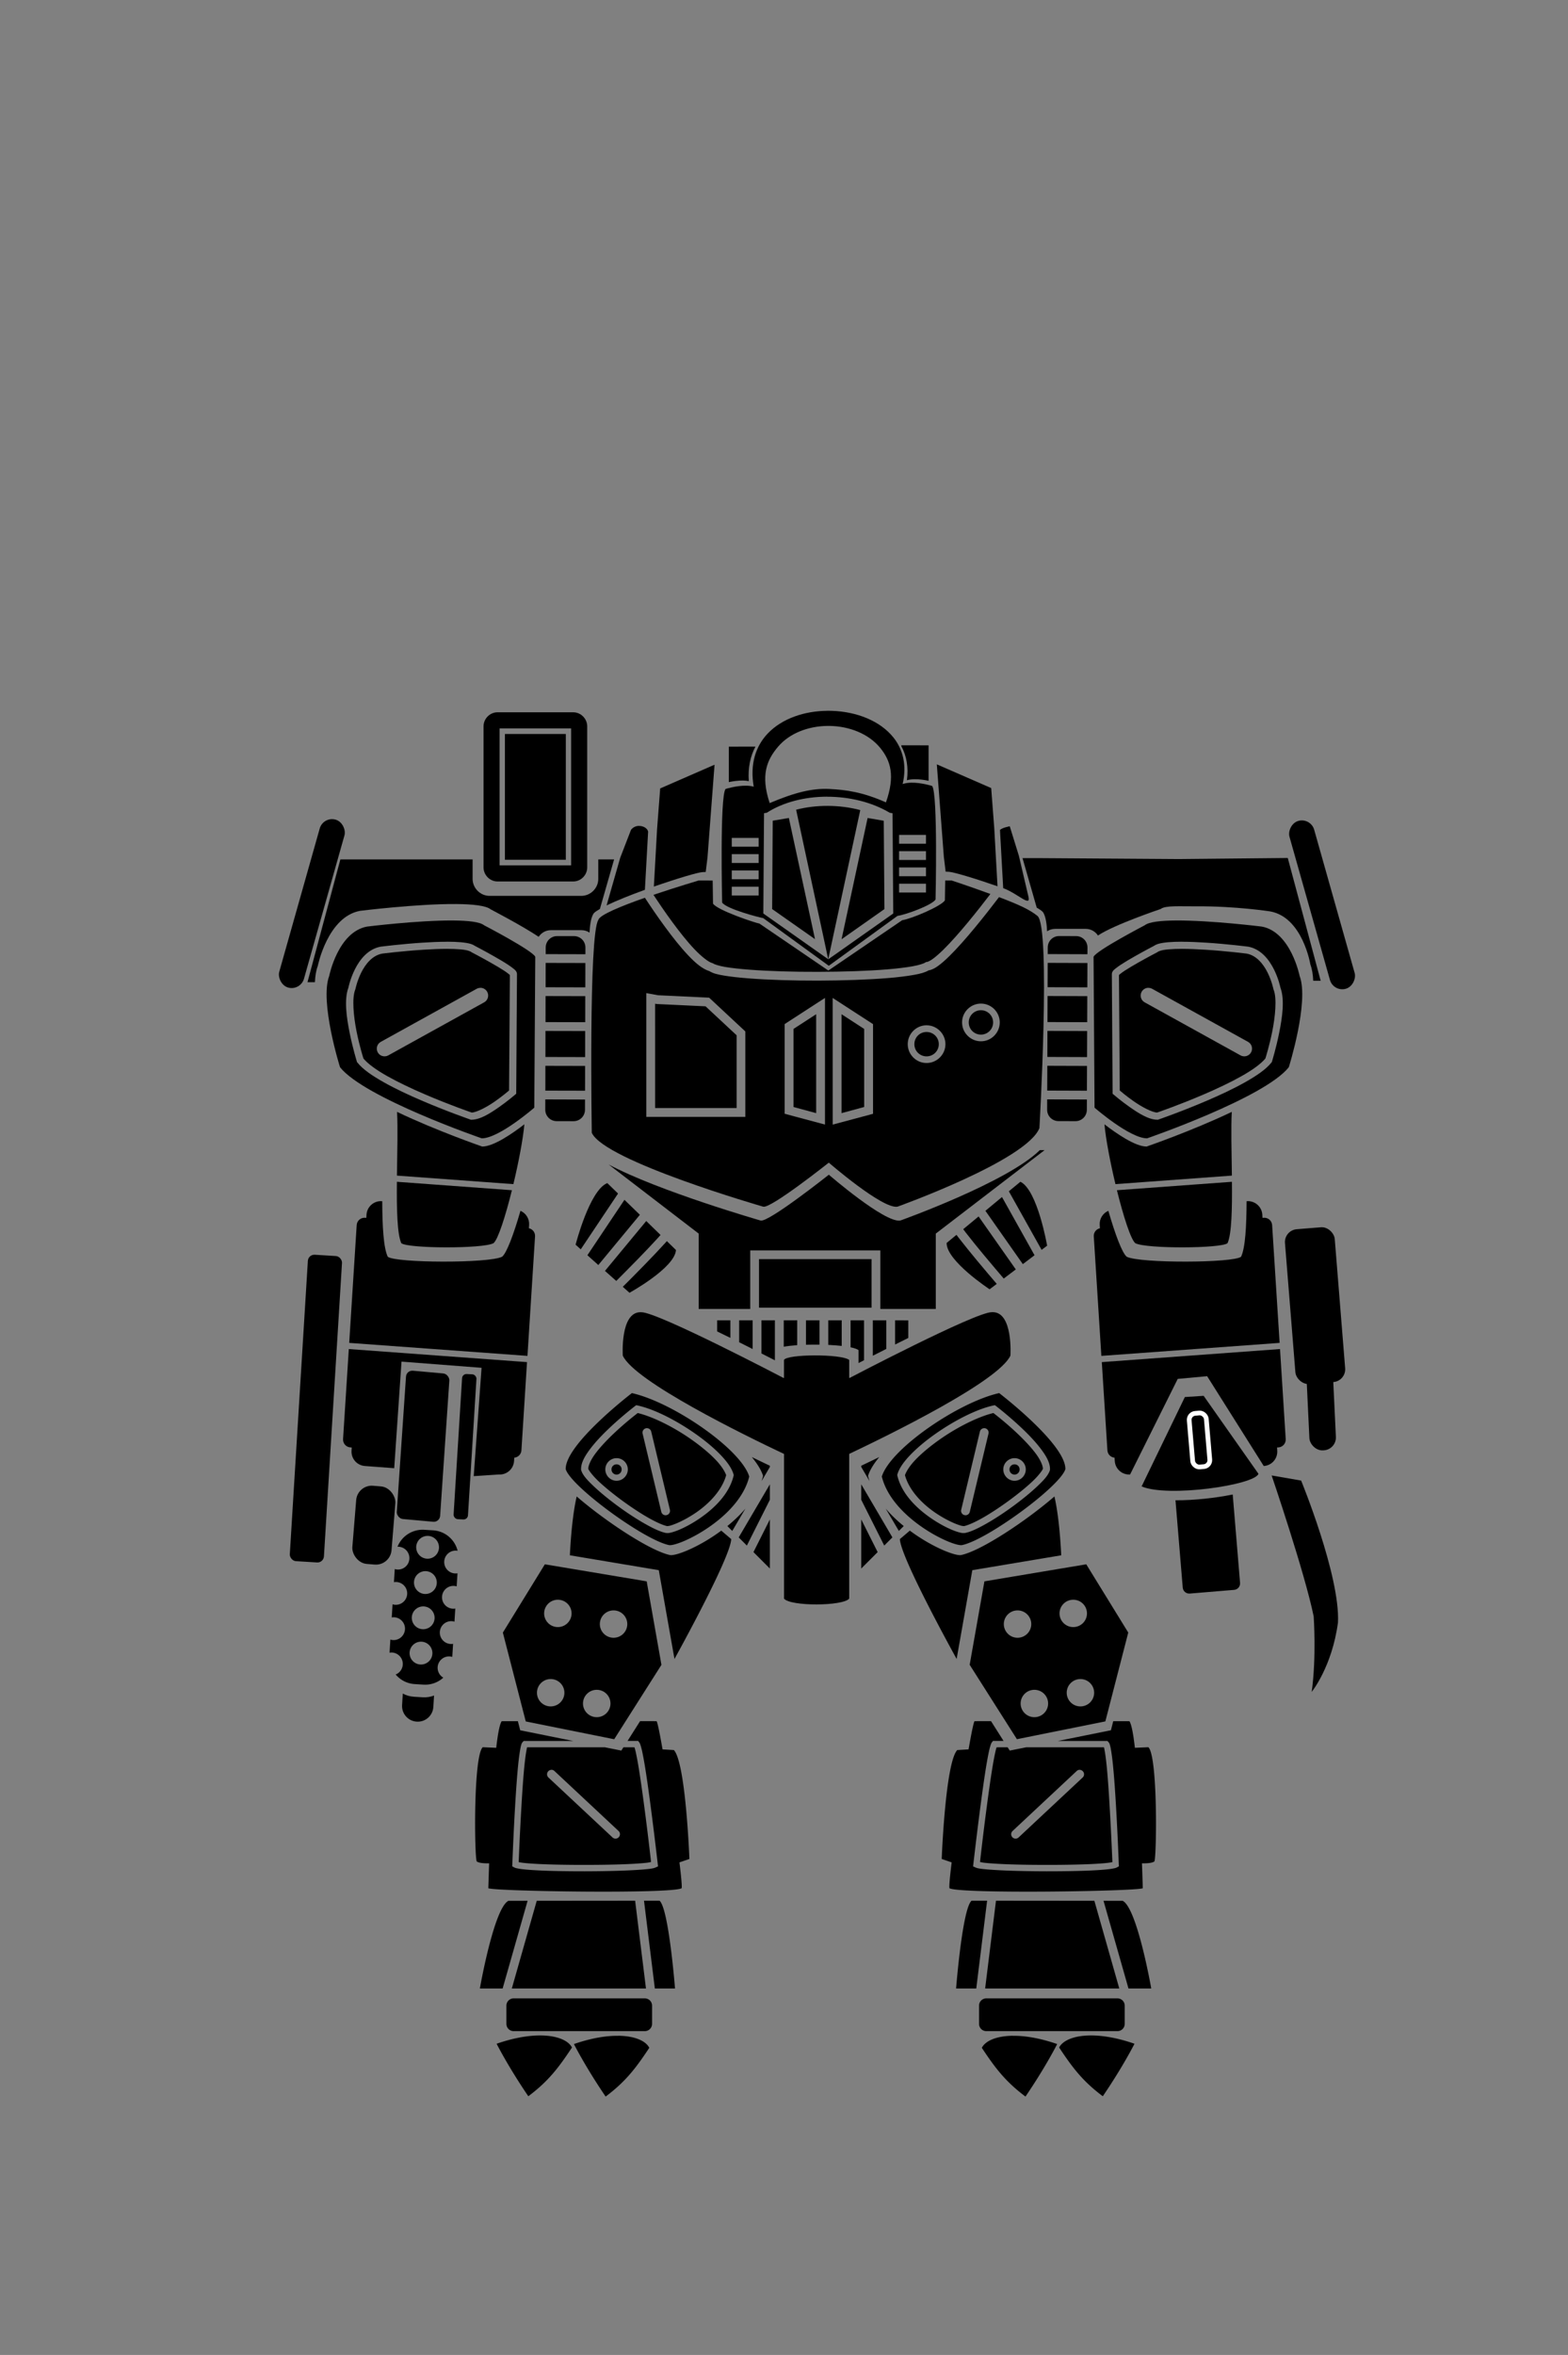 <?xml version="1.0" encoding="UTF-8" standalone="no"?>
<!-- Created with Inkscape (http://www.inkscape.org/) -->

<svg
   sodipodi:docname="Crimson Hawk 4.svg"
   inkscape:version="1.1.2 (0a00cf5339, 2022-02-04)"
   id="svg8"
   version="1.1"
   viewBox="0 0 34.983 52.516"
   height="52.516mm"
   width="34.983mm"
   xmlns:inkscape="http://www.inkscape.org/namespaces/inkscape"
   xmlns:sodipodi="http://sodipodi.sourceforge.net/DTD/sodipodi-0.dtd"
   xmlns="http://www.w3.org/2000/svg"
   xmlns:svg="http://www.w3.org/2000/svg"
   xmlns:rdf="http://www.w3.org/1999/02/22-rdf-syntax-ns#"
   xmlns:cc="http://creativecommons.org/ns#"
   xmlns:dc="http://purl.org/dc/elements/1.1/">
  <rect x="0" y="0" width="34.983" height="52.516" fill="#808080" stroke="none"/>
  <defs
     id="defs2" />
  <sodipodi:namedview
     id="base"
     pagecolor="#ffffff"
     bordercolor="#666666"
     borderopacity="1.0"
     inkscape:pageopacity="0.0"
     inkscape:pageshadow="2"
     inkscape:zoom="2.8284271"
     inkscape:cx="156.80093"
     inkscape:cy="113.13709"
     inkscape:document-units="mm"
     inkscape:current-layer="layer1"
     showgrid="false"
     inkscape:window-width="1920"
     inkscape:window-height="1043"
     inkscape:window-x="1920"
     inkscape:window-y="1080"
     inkscape:window-maximized="1"
     inkscape:snap-global="false"
     fit-margin-top="0"
     fit-margin-left="0"
     fit-margin-right="0"
     fit-margin-bottom="0"
     showguides="true"
     inkscape:guide-bbox="true"
     inkscape:pagecheckerboard="0" />
  <g
     inkscape:label="Capa 1"
     inkscape:groupmode="layer"
     id="layer1"
     transform="translate(-135.49,-99.591)">
    <rect
       style="opacity:1;vector-effect:none;fill:#1a1a1a;fill-opacity:1;stroke:none;stroke-width:0.1;stroke-linecap:butt;stroke-linejoin:miter;stroke-miterlimit:4;stroke-dasharray:none;stroke-dashoffset:0;stroke-opacity:1"
       id="rect860"
       width="7.094"
       height="0"
       x="148.868"
       y="129.319" />
    <g
       id="g6229">
      <path
         id="rect3136"
         style="fill:#000000;stroke:none;stroke-width:0.397;stroke-linecap:round;stroke-miterlimit:4;stroke-dasharray:none;stop-color:#000000"
         d="M 103.783 125.762 C 102.355 126.057 100.525 126.259 98.965 126.25 L 99.576 133.6 C 99.601 133.903 99.867 134.125 100.17 134.1 L 103.902 133.789 C 104.205 133.764 104.428 133.5 104.402 133.197 L 103.783 125.762 z "
         transform="matrix(0.265,0,0,0.265,135.49,99.591)" />
      <path
         id="path14978"
         style="fill:#000000;stroke:none;stroke-width:0.197px;stroke-linecap:butt;stroke-linejoin:miter;stroke-opacity:1"
         d="m 151.432,116.644 -1.213,0.529 -0.069,0.902 -0.072,1.287 c 0.508,-0.177 0.985,-0.319 1.087,-0.323 l 0.07,-0.003 0.04,-0.328 z m -1.685,1.364 c -0.065,8.7e-4 -0.132,0.027 -0.179,0.088 l -0.241,0.624 -0.304,1.062 c 0.223,-0.108 0.536,-0.233 0.855,-0.348 l 0.072,-1.299 c -0.017,-0.075 -0.108,-0.127 -0.203,-0.126 z m -6.663,0.748 -0.734,2.738 h 0.166 c 0.006,-0.138 0.026,-0.263 0.064,-0.363 0,0 0.218,-1.093 0.942,-1.228 0,0 1.267,-0.158 2.142,-0.152 0.369,0.003 0.669,0.034 0.774,0.119 0,0 0.707,0.368 1.07,0.612 0.058,-0.089 0.158,-0.148 0.273,-0.148 h 0.682 c 0.067,0 0.128,0.02 0.18,0.054 0.005,-0.113 0.024,-0.351 0.101,-0.438 0.029,-0.027 0.073,-0.057 0.13,-0.089 l 0.317,-1.105 h -0.353 v 0.434 c 0,0.207 -0.172,0.379 -0.379,0.379 h -2.046 c -0.207,0 -0.379,-0.172 -0.379,-0.379 v -0.434 z"
         sodipodi:nodetypes="ccccccccscccccsccccccccsscccccsssscc" />
      <path
         id="path8822"
         style="fill:#000000;stroke:none;stroke-width:0.197px;stroke-linecap:butt;stroke-linejoin:miter;stroke-opacity:1"
         d="m 157.782,130.657 c -0.91,0.204 -2.428,1.243 -2.618,1.861 0.228,0.933 1.57,1.564 1.789,1.529 0.565,-0.117 2.189,-1.31 2.306,-1.694 0.01,-0.559 -1.477,-1.696 -1.477,-1.696 z m -0.098,0.269 0.029,0.021 c 0,0 0.298,0.228 0.596,0.513 0.149,0.142 0.297,0.299 0.411,0.452 0.114,0.153 0.199,0.3 0.196,0.446 v 0.01 l -0.003,0.01 c -0.035,0.114 -0.139,0.224 -0.283,0.36 -0.144,0.136 -0.33,0.288 -0.527,0.433 -0.197,0.145 -0.405,0.282 -0.594,0.39 -0.189,0.108 -0.354,0.188 -0.485,0.215 h -0.002 -0.002 c -0.046,0.007 -0.085,-7.7e-4 -0.136,-0.015 -0.051,-0.014 -0.111,-0.035 -0.177,-0.064 -0.132,-0.057 -0.291,-0.143 -0.45,-0.253 -0.32,-0.22 -0.647,-0.539 -0.745,-0.939 l -0.005,-0.022 0.006,-0.02 c 0.044,-0.145 0.155,-0.292 0.305,-0.446 0.15,-0.153 0.34,-0.31 0.549,-0.456 0.417,-0.292 0.901,-0.542 1.281,-0.627 z m -0.033,0.176 c -0.341,0.083 -0.8,0.312 -1.193,0.588 -0.202,0.142 -0.386,0.293 -0.527,0.437 -0.132,0.135 -0.215,0.261 -0.251,0.36 0.09,0.331 0.371,0.627 0.667,0.831 0.151,0.104 0.302,0.184 0.424,0.237 0.061,0.026 0.114,0.045 0.156,0.057 0.04,0.011 0.07,0.011 0.07,0.011 0,1e-5 0.002,0 0.002,0 0.094,-0.02 0.255,-0.092 0.436,-0.196 0.182,-0.105 0.385,-0.24 0.578,-0.382 0.193,-0.142 0.375,-0.29 0.513,-0.42 0.132,-0.125 0.215,-0.237 0.232,-0.28 -0.002,-0.077 -0.058,-0.203 -0.16,-0.34 -0.105,-0.141 -0.248,-0.292 -0.393,-0.431 -0.274,-0.261 -0.52,-0.448 -0.551,-0.472 z m -0.203,0.337 a 0.098,0.098 0 0 1 0.023,0.003 0.098,0.098 0 0 1 0.073,0.118 l -0.417,1.745 a 0.098,0.098 0 0 1 -0.119,0.073 0.098,0.098 0 0 1 -0.073,-0.119 l 0.417,-1.744 a 0.098,0.098 0 0 1 0.096,-0.075 z m -2.34,0.644 c -0.154,0.075 -0.292,0.141 -0.403,0.194 v 0.028 l 0.185,0.315 c -0.013,-0.038 -0.024,-0.077 -0.034,-0.116 0.039,-0.127 0.127,-0.271 0.252,-0.421 z m 3.017,0.025 c 0.138,0 0.251,0.113 0.251,0.251 0,0.138 -0.113,0.253 -0.251,0.253 -0.138,0 -0.251,-0.115 -0.251,-0.253 0,-0.138 0.113,-0.251 0.251,-0.251 z m 0,0.138 c -0.064,0 -0.113,0.05 -0.113,0.113 0,0.064 0.049,0.115 0.113,0.115 0.064,0 0.113,-0.051 0.113,-0.115 0,-0.064 -0.05,-0.113 -0.113,-0.113 z m -3.42,0.446 v 0.345 l 0.513,1.02 0.182,-0.182 z m 4.31,0.27 c -0.641,0.554 -1.643,1.216 -2.084,1.307 -0.137,0.022 -0.655,-0.182 -1.142,-0.545 l -0.222,0.189 c 0.016,0.412 1.2,2.552 1.266,2.673 l 0.35,-1.98 1.984,-0.332 c -0.022,-0.437 -0.066,-0.936 -0.152,-1.311 z m -3.765,0.27 0.294,0.499 0.109,-0.109 c -0.144,-0.117 -0.282,-0.247 -0.403,-0.39 z m -0.545,0.243 v 1.094 l 0.366,-0.366 z m 5.02,1 -2.272,0.38 -0.329,1.861 1.054,1.659 1.973,-0.397 0.511,-1.981 z m -0.29,0.79 a 0.306,0.305 0 0 1 0.306,0.305 0.306,0.305 0 0 1 -0.306,0.305 0.306,0.305 0 0 1 -0.306,-0.305 0.306,0.305 0 0 1 0.306,-0.305 z m -1.243,0.238 a 0.306,0.305 0 0 1 0.306,0.305 0.306,0.305 0 0 1 -0.306,0.305 0.306,0.305 0 0 1 -0.306,-0.305 0.306,0.305 0 0 1 0.306,-0.305 z m 1.403,1.531 a 0.306,0.305 0 0 1 0.306,0.305 0.306,0.305 0 0 1 -0.306,0.305 0.306,0.305 0 0 1 -0.306,-0.305 0.306,0.305 0 0 1 0.306,-0.305 z m -1.028,0.24 a 0.306,0.305 0 0 1 0.307,0.305 0.306,0.305 0 0 1 -0.307,0.305 0.306,0.305 0 0 1 -0.306,-0.305 0.306,0.305 0 0 1 0.306,-0.305 z m -1.335,0.699 c -0.021,0.029 -0.071,0.276 -0.133,0.629 l -0.252,0.015 c -0.266,0.282 -0.347,2.429 -0.347,2.429 l 0.222,0.076 c -0.04,0.324 -0.06,0.548 -0.048,0.577 0.239,0.129 4.134,0.069 4.312,0 0,0 -0.006,-0.222 -0.018,-0.556 0.109,0.002 0.232,-0.005 0.278,-0.044 0.05,-0.135 0.076,-2.34 -0.135,-2.545 l -0.301,0.013 c -0.035,-0.306 -0.076,-0.529 -0.123,-0.594 h -0.36 l -0.052,0.203 -1.186,0.239 h 1.108 l 0.022,0.023 c 0.026,0.029 0.029,0.05 0.038,0.08 0.008,0.03 0.015,0.065 0.022,0.108 0.014,0.085 0.029,0.197 0.042,0.327 0.026,0.259 0.049,0.592 0.068,0.919 0.039,0.656 0.062,1.295 0.062,1.295 l 0.003,0.042 -0.039,0.022 c -0.027,0.015 -0.052,0.021 -0.086,0.027 -0.034,0.007 -0.074,0.013 -0.122,0.018 -0.095,0.011 -0.218,0.019 -0.36,0.026 -0.285,0.014 -0.647,0.019 -1.009,0.019 -0.362,-5.9e-4 -0.725,-0.008 -1.012,-0.022 -0.144,-0.007 -0.268,-0.015 -0.366,-0.025 -0.098,-0.01 -0.16,-0.017 -0.212,-0.041 l -0.048,-0.022 0.006,-0.051 c 0,0 0.072,-0.634 0.158,-1.287 0.043,-0.327 0.089,-0.657 0.132,-0.917 0.022,-0.13 0.043,-0.242 0.062,-0.328 0.01,-0.043 0.02,-0.079 0.029,-0.109 0.01,-0.03 0.015,-0.051 0.035,-0.077 l 0.021,-0.028 h 0.237 l -0.28,-0.442 z m 0.493,0.583 c -0.001,0.003 -1.4e-4,0.002 -0.002,0.006 -0.008,0.024 -0.017,0.057 -0.026,0.097 -0.018,0.081 -0.04,0.192 -0.061,0.321 -0.043,0.257 -0.089,0.586 -0.132,0.912 -0.082,0.619 -0.143,1.163 -0.149,1.221 0.028,0.006 0.054,0.014 0.121,0.02 0.093,0.01 0.215,0.018 0.357,0.025 0.284,0.014 0.646,0.02 1.006,0.02 0.36,5.2e-4 0.721,-0.006 1.002,-0.019 0.14,-0.007 0.261,-0.015 0.351,-0.025 0.045,-0.005 0.083,-0.011 0.11,-0.016 0.004,-7.4e-4 0.003,-4e-4 0.006,-0.001 -0.002,-0.05 -0.024,-0.611 -0.061,-1.238 -0.019,-0.327 -0.041,-0.657 -0.067,-0.913 -0.013,-0.128 -0.027,-0.237 -0.041,-0.317 -0.007,-0.04 -0.013,-0.072 -0.019,-0.094 h -1.732 l -0.37,0.074 -0.047,-0.074 z m 1.856,0.502 v 3.8e-4 a 0.098,0.098 0 0 1 0.068,0.032 0.098,0.098 0 0 1 -0.004,0.139 l -1.43,1.337 a 0.098,0.098 0 0 1 -0.139,-0.006 0.098,0.098 0 0 1 0.005,-0.138 l 1.43,-1.337 a 0.098,0.098 0 0 1 0.071,-0.028 z m -2.414,2.918 c -0.206,0.172 -0.346,1.958 -0.346,1.958 h 0.45 l 0.242,-1.958 z m 0.544,3.9e-4 -0.242,1.958 h 2.993 l -0.556,-1.956 z m 2.399,0.002 0.557,1.956 h 0.508 c 0,0 -0.313,-1.79 -0.637,-1.955 z m -2.614,2.176 c -0.09,0 -0.163,0.072 -0.163,0.163 v 0.405 c 0,0.09 0.072,0.163 0.163,0.163 h 2.924 c 0.09,0 0.163,-0.072 0.163,-0.163 v -0.405 c 0,-0.09 -0.072,-0.163 -0.163,-0.163 z m 2.341,0.827 c -0.385,-7.7e-4 -0.638,0.113 -0.717,0.269 0.301,0.454 0.526,0.751 0.974,1.087 0.458,-0.673 0.707,-1.171 0.707,-1.171 -0.374,-0.13 -0.699,-0.184 -0.963,-0.185 z m -1.755,0.007 c -0.368,0.005 -0.61,0.116 -0.687,0.269 0.301,0.454 0.526,0.751 0.974,1.087 0.458,-0.673 0.707,-1.171 0.707,-1.171 -0.389,-0.135 -0.725,-0.188 -0.993,-0.184 z" />
      <path
         id="path8822-9"
         style="fill:#000000;stroke:none;stroke-width:0.197px;stroke-linecap:butt;stroke-linejoin:miter;stroke-opacity:1"
         d="m 149.588,130.657 c 0.91,0.204 2.428,1.243 2.618,1.861 -0.228,0.933 -1.57,1.564 -1.789,1.529 -0.565,-0.117 -2.189,-1.31 -2.306,-1.694 -0.01,-0.559 1.477,-1.696 1.477,-1.696 z m 0.098,0.269 -0.029,0.021 c 0,0 -0.298,0.228 -0.596,0.513 -0.149,0.142 -0.297,0.299 -0.411,0.452 -0.114,0.153 -0.199,0.3 -0.196,0.446 v 0.01 l 0.003,0.01 c 0.035,0.114 0.139,0.224 0.283,0.36 0.144,0.136 0.33,0.288 0.527,0.433 0.197,0.145 0.405,0.282 0.594,0.39 0.189,0.108 0.354,0.188 0.485,0.215 h 10e-4 0.001 c 0.046,0.007 0.085,-7.5e-4 0.136,-0.015 0.051,-0.014 0.111,-0.035 0.177,-0.064 0.132,-0.057 0.291,-0.143 0.45,-0.253 0.32,-0.22 0.647,-0.539 0.745,-0.939 l 0.004,-0.022 -0.006,-0.02 c -0.044,-0.145 -0.155,-0.292 -0.305,-0.446 -0.15,-0.153 -0.34,-0.31 -0.549,-0.456 -0.417,-0.292 -0.901,-0.542 -1.281,-0.627 z m 0.034,0.176 c 0.341,0.083 0.8,0.312 1.193,0.588 0.202,0.142 0.386,0.293 0.527,0.437 0.132,0.135 0.215,0.261 0.251,0.36 -0.09,0.331 -0.371,0.627 -0.667,0.831 -0.151,0.104 -0.302,0.184 -0.424,0.237 -0.061,0.026 -0.114,0.045 -0.156,0.057 -0.04,0.011 -0.07,0.011 -0.07,0.011 0,10e-6 -0.001,0 -0.001,0 -0.094,-0.02 -0.255,-0.092 -0.436,-0.196 -0.182,-0.105 -0.385,-0.24 -0.578,-0.382 -0.193,-0.142 -0.375,-0.29 -0.513,-0.42 -0.132,-0.125 -0.215,-0.237 -0.232,-0.28 0.002,-0.077 0.058,-0.203 0.16,-0.34 0.105,-0.141 0.248,-0.292 0.393,-0.431 0.274,-0.261 0.52,-0.448 0.551,-0.472 z m 0.203,0.337 a 0.098,0.098 0 0 0 -0.023,0.003 0.098,0.098 0 0 0 -0.073,0.118 l 0.417,1.745 a 0.098,0.098 0 0 0 0.119,0.073 0.098,0.098 0 0 0 0.073,-0.119 l -0.417,-1.744 a 0.098,0.098 0 0 0 -0.096,-0.075 z m 2.34,0.644 c 0.154,0.075 0.292,0.141 0.403,0.194 v 0.028 l -0.185,0.315 c 0.013,-0.038 0.024,-0.077 0.034,-0.116 -0.039,-0.127 -0.128,-0.27 -0.252,-0.421 z m -3.017,0.025 c -0.138,0 -0.251,0.113 -0.251,0.251 0,0.138 0.113,0.253 0.251,0.253 0.138,0 0.251,-0.115 0.251,-0.253 0,-0.138 -0.113,-0.251 -0.251,-0.251 z m 0,0.138 c 0.064,0 0.113,0.05 0.113,0.113 0,0.064 -0.049,0.115 -0.113,0.115 -0.064,0 -0.113,-0.051 -0.113,-0.115 0,-0.064 0.05,-0.113 0.113,-0.113 z m 3.42,0.446 v 0.345 l -0.513,1.02 -0.182,-0.182 z m -4.31,0.27 c 0.641,0.554 1.643,1.216 2.084,1.307 0.137,0.022 0.655,-0.182 1.142,-0.545 l 0.222,0.189 c -0.016,0.412 -1.2,2.552 -1.266,2.673 l -0.35,-1.98 -1.984,-0.332 c 0.022,-0.437 0.066,-0.936 0.152,-1.311 z m 3.765,0.27 -0.294,0.499 -0.109,-0.109 c 0.144,-0.117 0.282,-0.247 0.403,-0.39 z m 0.545,0.243 v 1.094 l -0.366,-0.366 z m -5.02,1 2.272,0.38 0.329,1.862 -1.054,1.659 -1.973,-0.397 -0.511,-1.981 z m 0.29,0.79 a 0.306,0.305 0 0 0 -0.306,0.305 0.306,0.305 0 0 0 0.306,0.305 0.306,0.305 0 0 0 0.306,-0.305 0.306,0.305 0 0 0 -0.306,-0.305 z m 1.243,0.238 a 0.306,0.305 0 0 0 -0.306,0.305 0.306,0.305 0 0 0 0.306,0.305 0.306,0.305 0 0 0 0.306,-0.305 0.306,0.305 0 0 0 -0.306,-0.305 z m -1.403,1.531 a 0.306,0.305 0 0 0 -0.306,0.305 0.306,0.305 0 0 0 0.306,0.305 0.306,0.305 0 0 0 0.306,-0.305 0.306,0.305 0 0 0 -0.306,-0.305 z m 1.028,0.24 a 0.306,0.305 0 0 0 -0.307,0.305 0.306,0.305 0 0 0 0.307,0.305 0.306,0.305 0 0 0 0.306,-0.305 0.306,0.305 0 0 0 -0.306,-0.305 z m 1.335,0.699 c 0.021,0.029 0.071,0.276 0.133,0.629 l 0.252,0.015 c 0.266,0.282 0.347,2.429 0.347,2.429 l -0.222,0.076 c 0.04,0.324 0.06,0.548 0.048,0.577 -0.239,0.129 -4.134,0.069 -4.312,0 0,0 0.006,-0.222 0.018,-0.556 -0.109,0.002 -0.232,-0.005 -0.278,-0.044 -0.05,-0.135 -0.076,-2.34 0.135,-2.545 l 0.301,0.013 c 0.035,-0.306 0.076,-0.529 0.123,-0.594 h 0.36 l 0.052,0.203 1.186,0.239 h -1.108 l -0.022,0.023 c -0.026,0.029 -0.029,0.05 -0.038,0.08 -0.008,0.03 -0.014,0.065 -0.022,0.108 -0.014,0.085 -0.029,0.197 -0.042,0.327 -0.026,0.259 -0.049,0.592 -0.068,0.919 -0.039,0.656 -0.062,1.295 -0.062,1.295 l -0.003,0.042 0.039,0.022 c 0.027,0.015 0.052,0.021 0.086,0.027 0.034,0.007 0.074,0.013 0.122,0.018 0.095,0.011 0.218,0.019 0.36,0.026 0.285,0.014 0.647,0.019 1.009,0.019 0.362,-5.9e-4 0.725,-0.008 1.012,-0.022 0.144,-0.007 0.268,-0.015 0.366,-0.025 0.098,-0.01 0.16,-0.017 0.212,-0.041 l 0.048,-0.022 -0.006,-0.051 c 0,0 -0.072,-0.634 -0.158,-1.287 -0.043,-0.327 -0.089,-0.657 -0.132,-0.917 -0.022,-0.13 -0.043,-0.242 -0.062,-0.328 -0.01,-0.043 -0.02,-0.079 -0.029,-0.109 -0.01,-0.03 -0.015,-0.051 -0.035,-0.077 l -0.021,-0.028 h -0.237 l 0.28,-0.442 z m -0.493,0.583 c 7.5e-4,0.003 1.4e-4,0.001 0.001,0.006 0.008,0.024 0.017,0.057 0.026,0.097 0.018,0.081 0.04,0.192 0.061,0.321 0.043,0.257 0.089,0.586 0.132,0.912 0.082,0.619 0.143,1.163 0.149,1.221 -0.028,0.006 -0.054,0.014 -0.121,0.02 -0.093,0.01 -0.215,0.018 -0.357,0.025 -0.284,0.014 -0.646,0.02 -1.006,0.02 -0.36,5.9e-4 -0.721,-0.006 -1.002,-0.019 -0.14,-0.007 -0.261,-0.015 -0.351,-0.025 -0.045,-0.005 -0.083,-0.011 -0.11,-0.016 -0.004,-7.4e-4 -0.003,-3.9e-4 -0.006,-0.001 0.002,-0.05 0.024,-0.611 0.061,-1.238 0.019,-0.327 0.041,-0.657 0.067,-0.913 0.013,-0.128 0.027,-0.237 0.041,-0.317 0.007,-0.04 0.013,-0.072 0.019,-0.094 h 1.732 l 0.37,0.074 0.047,-0.074 z m -1.856,0.502 v 3.9e-4 a 0.098,0.098 0 0 0 -0.068,0.032 0.098,0.098 0 0 0 0.004,0.139 l 1.43,1.337 a 0.098,0.098 0 0 0 0.139,-0.006 0.098,0.098 0 0 0 -0.004,-0.138 l -1.43,-1.337 a 0.098,0.098 0 0 0 -0.071,-0.028 z m 2.414,2.918 c 0.206,0.172 0.346,1.958 0.346,1.958 h -0.45 l -0.242,-1.958 z m -0.544,3.9e-4 0.242,1.958 h -2.993 l 0.556,-1.956 z m -2.399,0.002 -0.557,1.956 h -0.508 c 0,0 0.313,-1.79 0.637,-1.955 z m 2.614,2.176 c 0.09,0 0.163,0.072 0.163,0.163 v 0.405 c 0,0.09 -0.072,0.163 -0.163,0.163 h -2.924 c -0.09,0 -0.163,-0.072 -0.163,-0.163 v -0.405 c 0,-0.09 0.072,-0.163 0.163,-0.163 z m -2.341,0.827 c 0.385,-7.5e-4 0.638,0.113 0.717,0.269 -0.301,0.454 -0.526,0.751 -0.974,1.087 -0.458,-0.673 -0.707,-1.171 -0.707,-1.171 0.374,-0.13 0.699,-0.184 0.963,-0.185 z m 1.755,0.007 c 0.368,0.005 0.61,0.116 0.687,0.269 -0.301,0.454 -0.526,0.751 -0.974,1.087 -0.458,-0.673 -0.707,-1.171 -0.707,-1.171 0.389,-0.135 0.725,-0.188 0.993,-0.184 z" />
      <path
         id="rect11755"
         style="fill:#000000;stroke:none;stroke-width:0.149;stroke-linecap:round;stroke-miterlimit:4;stroke-dasharray:none;stop-color:#000000"
         d="m 151.49,129.035 v 0.247 c 0.1,0.048 0.198,0.097 0.295,0.144 v -0.391 z m 0.491,0 v 0.488 c 0.105,0.052 0.204,0.102 0.301,0.151 v -0.639 z m 0.497,0 v 0.738 c 0.109,0.056 0.211,0.108 0.3,0.153 v -0.892 z m 0.498,0 v 0.588 c 0.082,-0.015 0.185,-0.027 0.3,-0.035 v -0.554 z m 0.496,0 v 0.544 c 0.098,-0.003 0.2,-0.004 0.301,-0.002 v -0.542 z m 0.497,0 v 0.547 c 0.106,0.005 0.208,0.013 0.3,0.023 v -0.571 z m 0.498,0 v 0.601 c 0.082,0.017 0.144,0.038 0.177,0.062 v 0.289 c 0.037,-0.019 0.082,-0.042 0.123,-0.063 v -0.889 z m 0.496,0 v 0.789 c 0.094,-0.048 0.194,-0.098 0.301,-0.152 v -0.637 z m 0.497,0 v 0.539 c 0.096,-0.048 0.194,-0.097 0.295,-0.147 v -0.392 z" />
      <path
         id="path9810"
         style="fill:#000000;stroke:none;stroke-width:0.197px;stroke-linecap:butt;stroke-linejoin:miter;stroke-opacity:1"
         d="m 158.689,125.239 c -0.728,0.719 -3.112,1.57 -3.112,1.57 -0.345,0.061 -1.595,-1.022 -1.595,-1.022 0,0 -1.351,1.072 -1.523,1.022 0,0 -2.27,-0.653 -3.39,-1.25 l 2.009,1.541 v 1.681 h 1.15 v -1.209 -0.097 h 2.903 v 1.306 h 1.237 v -1.681 l 2.427,-1.861 z m -6.265,2.431 v 1.082 h 2.511 v -1.082 z" />
      <path
         id="path5774"
         style="fill:#000000;stroke:none;stroke-width:0.197px;stroke-linecap:butt;stroke-linejoin:miter;stroke-opacity:1"
         d="m 151.078,119.226 c 0,0 -0.488,0.144 -1.009,0.32 0.105,0.159 0.252,0.378 0.42,0.606 0.158,0.215 0.331,0.434 0.492,0.604 0.161,0.17 0.317,0.289 0.399,0.312 l 0.018,0.005 0.013,0.01 c 0.012,0.009 0.114,0.047 0.256,0.071 0.141,0.024 0.327,0.044 0.543,0.061 0.431,0.033 0.98,0.05 1.531,0.048 0.551,-10e-4 1.104,-0.019 1.545,-0.055 0.22,-0.018 0.412,-0.042 0.561,-0.068 0.148,-0.026 0.256,-0.064 0.283,-0.082 l 0.019,-0.013 0.025,-0.003 c 0.013,-0.001 0.067,-0.023 0.132,-0.071 0.065,-0.048 0.144,-0.117 0.229,-0.2 0.17,-0.167 0.366,-0.39 0.55,-0.612 0.195,-0.235 0.373,-0.464 0.501,-0.632 -0.462,-0.169 -0.864,-0.301 -0.864,-0.301 h -0.144 c -0.003,0.26 -0.007,0.444 -0.007,0.444 -0.089,0.133 -0.735,0.407 -0.953,0.442 l -1.647,1.122 -1.537,-1.047 c -0.083,-0.012 -0.934,-0.293 -1.036,-0.445 0,0 -0.004,-0.221 -0.008,-0.515 z m 6.699,0.373 c -0.13,0.171 -0.323,0.421 -0.542,0.685 -0.186,0.225 -0.385,0.452 -0.563,0.627 -0.089,0.088 -0.174,0.163 -0.251,0.219 -0.072,0.053 -0.138,0.088 -0.212,0.1 -0.082,0.047 -0.182,0.075 -0.328,0.101 -0.158,0.028 -0.355,0.053 -0.579,0.071 -0.449,0.037 -1.006,0.055 -1.561,0.057 -0.555,0.001 -1.106,-0.016 -1.545,-0.05 -0.22,-0.017 -0.411,-0.038 -0.562,-0.064 -0.141,-0.024 -0.237,-0.047 -0.315,-0.097 -0.16,-0.049 -0.314,-0.182 -0.481,-0.359 -0.17,-0.18 -0.346,-0.404 -0.507,-0.623 -0.188,-0.255 -0.347,-0.493 -0.453,-0.655 -0.52,0.183 -1.017,0.384 -1.039,0.496 -0.218,0.319 -0.146,4.745 -0.146,4.745 0.281,0.629 3.825,1.648 3.825,1.648 0.166,0.048 1.463,-0.982 1.463,-0.982 0,0 1.2,1.041 1.532,0.982 0,0 2.879,-1.029 3.167,-1.752 0,0 0.258,-4.495 -0.044,-4.732 -0.169,-0.137 -0.395,-0.244 -0.857,-0.419 z m -7.868,2.138 0.261,0.048 1.141,0.054 0.808,0.753 v 1.905 h -2.21 z m 3.987,0.108 v 2.824 l -0.9,-0.241 v -2 l 0.748,-0.485 z m 0.171,0 0.153,0.099 0.748,0.485 v 2 l -0.9,0.241 z m 3.308,0.126 c 0.231,0 0.42,0.188 0.42,0.42 0,0.231 -0.189,0.421 -0.42,0.421 -0.231,0 -0.421,-0.19 -0.421,-0.421 0,-0.231 0.19,-0.42 0.421,-0.42 z m -7.269,0.003 3.9e-4,2.326 h 1.818 v -1.622 l -0.693,-0.646 -1.078,-0.051 h -0.006 z m 7.269,0.145 c -0.151,0 -0.272,0.121 -0.272,0.272 0,0.151 0.121,0.272 0.272,0.272 0.151,0 0.272,-0.121 0.272,-0.272 0,-0.151 -0.121,-0.272 -0.272,-0.272 z m -3.676,0.089 -0.505,0.328 v 1.741 l 0.505,0.137 z m 0.566,0 v 2.206 l 0.505,-0.137 v -1.741 z m 1.886,0.247 c 0.004,-9e-5 0.007,0 0.011,0 0.231,0 0.421,0.19 0.421,0.421 0,0.231 -0.19,0.42 -0.421,0.42 -0.231,0 -0.42,-0.188 -0.42,-0.42 0,-0.228 0.183,-0.415 0.409,-0.421 z m 0.004,0.149 c -0.148,0.004 -0.265,0.123 -0.265,0.272 0,0.151 0.121,0.272 0.272,0.272 0.151,0 0.273,-0.121 0.273,-0.272 0,-0.151 -0.122,-0.272 -0.273,-0.272 -0.002,0 -0.005,-6e-5 -0.007,0 z"
         sodipodi:nodetypes="ccsscccssccccccccsccccccccccccccccccsccccccccccccccccccccccccccccccccsssssccccccccsssssccccccccccssssssssssssss" />
      <path
         id="rect4896"
         style="fill:#000000;stroke:none;stroke-width:2.509;stroke-linecap:round;stroke-miterlimit:4;stroke-dasharray:none;stop-color:#000000"
         d="m 153.953,115.442 c -0.505,0.003 -1.01,0.165 -1.337,0.509 -0.265,0.279 -0.398,0.68 -0.31,1.183 -0.051,-0.014 -0.106,-0.021 -0.163,-0.022 h -3.8e-4 c -0.226,-0.004 -0.465,0.073 -0.465,0.073 -0.131,0.166 -0.076,2.533 -0.076,2.533 0.096,0.144 0.837,0.335 0.916,0.347 l 1.463,1.063 1.532,-1.112 c 0.205,-0.033 0.766,-0.239 0.85,-0.365 0,0 0.054,-2.368 -0.076,-2.533 0,0 -0.239,-0.077 -0.465,-0.073 -0.068,0.001 -0.134,0.01 -0.193,0.03 0.096,-0.416 0.008,-0.768 -0.201,-1.032 -0.304,-0.384 -0.835,-0.581 -1.372,-0.6 -0.034,-10e-4 -0.067,-0.002 -0.101,-0.002 z m 0,0.337 c 0.014,-1.5e-4 0.027,-1.7e-4 0.041,0 0.44,0.005 0.874,0.174 1.13,0.485 0.242,0.294 0.339,0.633 0.132,1.22 -0.523,-0.231 -0.89,-0.28 -1.263,-0.299 -0.385,-0.019 -0.779,0.081 -1.331,0.315 -0.208,-0.624 -0.064,-0.964 0.19,-1.261 0.256,-0.299 0.675,-0.456 1.102,-0.46 z m 1.647,0.432 v 0.02 c 0.115,0.214 0.163,0.47 0.124,0.759 0.052,-0.015 0.109,-0.021 0.168,-0.022 h 3.8e-4 c 0.112,-0.002 0.228,0.016 0.315,0.035 v -0.791 z m -3.85,0.03 v 0.791 c 0.088,-0.019 0.203,-0.036 0.315,-0.035 h 3.9e-4 c 0.045,9e-4 0.089,0.005 0.131,0.013 -0.022,-0.297 0.034,-0.555 0.148,-0.77 z m 2.191,1.117 c 0.494,-8.4e-4 0.997,0.118 1.4,0.358 l 0.062,0.01 0.016,2.236 -1.244,0.877 -0.206,0.144 -1.449,-1.021 0.016,-2.236 0.062,-0.011 c 0.368,-0.237 0.851,-0.357 1.344,-0.358 z m 0.027,3.626 0.715,-3.328 c -0.463,-0.123 -0.986,-0.124 -1.431,-0.008 l 0.664,3.091 z m -0.878,-3.152 -0.36,0.061 -0.013,1.97 0.956,0.671 z m 1.757,0 -0.581,2.704 0.956,-0.672 -0.015,-1.97 z m 0.702,0.378 h 0.6 v 0.196 h -0.6 z m -3.733,0.067 h 0.6 v 0.196 h -0.6 z m 3.733,0.295 h 0.6 v 0.196 h -0.6 z m -3.733,0.067 h 0.6 v 0.196 h -0.6 z m 3.733,0.296 h 0.6 v 0.196 h -0.6 z m -3.733,0.067 h 0.6 v 0.196 h -0.6 z m 3.733,0.296 h 0.6 v 0.196 h -0.6 z m -3.733,0.067 h 0.6 v 0.196 h -0.6 z" />
      <path
         id="rect8852"
         style="fill:#000000;stroke:none;stroke-width:0.149;stroke-linecap:round;stroke-miterlimit:4;stroke-dasharray:none;stop-color:#000000"
         d="m 147.92,120.466 c -0.141,-4.8e-4 -0.254,0.113 -0.255,0.253 l -1.5e-4,0.149 0.886,0.002 1.5e-4,-0.149 c 4.8e-4,-0.141 -0.113,-0.254 -0.253,-0.255 z m -0.256,0.598 -0.001,0.543 0.886,0.002 10e-4,-0.543 z m -0.002,0.739 -0.001,0.581 0.886,0.002 0.001,-0.581 z m -0.002,0.778 -0.001,0.581 0.886,0.002 0.001,-0.581 z m -0.002,0.778 -0.001,0.553 0.886,0.002 10e-4,-0.553 z m -0.002,0.749 -5.8e-4,0.23 c -4.7e-4,0.141 0.113,0.254 0.253,0.255 l 0.378,7.5e-4 c 0.141,4.7e-4 0.254,-0.113 0.255,-0.253 l 5.9e-4,-0.23 z" />
      <path
         id="rect8852-6"
         style="fill:#000000;stroke:none;stroke-width:0.149;stroke-linecap:round;stroke-miterlimit:4;stroke-dasharray:none;stop-color:#000000"
         d="m 159.499,120.466 c 0.141,4.3e-4 0.254,0.114 0.253,0.255 l -7.5e-4,0.149 -0.886,-0.003 7.5e-4,-0.149 c 4.4e-4,-0.141 0.114,-0.254 0.255,-0.253 z m 0.252,0.6 -0.002,0.543 -0.886,-0.003 0.002,-0.543 z m -0.003,0.739 -0.002,0.581 -0.886,-0.003 0.002,-0.581 z m -0.003,0.778 -0.002,0.581 -0.886,-0.003 0.002,-0.581 z m -0.003,0.778 -0.002,0.553 -0.886,-0.003 0.002,-0.553 z m -0.003,0.749 -7.5e-4,0.23 c -4.3e-4,0.141 -0.114,0.254 -0.255,0.253 l -0.378,-0.001 c -0.141,-4.4e-4 -0.254,-0.114 -0.253,-0.255 l 7.5e-4,-0.23 z" />
      <path
         id="rect11032"
         style="fill:#000000;stroke-width:0.149;stroke-linecap:round;stop-color:#000000"
         d="m 149.78,128.853 c -0.458,-3e-5 -0.395,0.969 -0.395,0.969 0.263,0.575 2.714,1.775 3.597,2.192 v 3.226 c 0.14,0.176 1.316,0.17 1.454,0 v -3.227 c 0.883,-0.418 3.334,-1.617 3.597,-2.192 0,0 0.063,-0.969 -0.395,-0.969 -0.007,0 -0.015,3e-4 -0.022,7.7e-4 -0.37,-2.1e-4 -3.162,1.462 -3.162,1.462 l -0.018,0.005 v -0.402 c -0.087,-0.069 -0.434,-0.102 -0.768,-0.101 -0.334,6.9e-4 -0.653,0.035 -0.687,0.101 v 0.403 l -0.018,-0.005 c 0,0 -2.792,-1.462 -3.162,-1.462 -0.008,-5e-4 -0.015,-7.7e-4 -0.022,-7.7e-4 z" />
      <path
         id="rect1419"
         style="fill:#000000;stroke:none;stroke-width:0.346;stroke-linecap:round;stop-color:#000000"
         d="m 163.327,126.377 c -0.006,7e-5 -0.011,4.1e-4 -0.017,7.7e-4 l -0.008,3.9e-4 c -0.002,0.556 -0.028,1.039 -0.123,1.238 -0.171,0.141 -2.263,0.149 -2.551,0 -0.103,-0.082 -0.259,-0.503 -0.41,-1.024 -0.121,0.052 -0.202,0.176 -0.193,0.316 l 0.005,0.073 c -0.083,0.018 -0.143,0.094 -0.137,0.182 l 0.169,2.664 3.977,-0.29 -0.167,-2.627 c -0.006,-0.096 -0.089,-0.169 -0.185,-0.163 l -0.03,0.002 -0.004,-0.071 c -0.011,-0.173 -0.155,-0.304 -0.326,-0.302 z m 0.721,3.298 -3.976,0.291 0.125,1.969 c 0.006,0.087 0.074,0.155 0.159,0.162 l 0.005,0.074 c 0.011,0.178 0.164,0.313 0.342,0.301 l 1.063,-2.132 0.656,-0.06 1.263,2.003 c 0.178,-0.011 0.313,-0.164 0.301,-0.342 l -0.004,-0.071 0.03,-0.002 c 0.096,-0.006 0.169,-0.089 0.163,-0.185 z"
         sodipodi:nodetypes="ccccccccccccccccccccccccccccccc" />
      <path
         id="path867"
         style="fill:#000000;stroke:none;stroke-width:0.197px;stroke-linecap:butt;stroke-linejoin:miter;stroke-opacity:1"
         d="m 162.972,124.386 c -0.895,0.427 -1.901,0.773 -1.901,0.773 -0.254,0 -0.678,-0.294 -0.94,-0.496 0.029,0.323 0.127,0.841 0.245,1.334 l 2.598,-0.19 c -0.007,-0.533 -0.022,-1.079 -0.002,-1.421 z m 0.003,1.559 -2.566,0.188 c 0.144,0.579 0.308,1.095 0.41,1.181 0.232,0.128 1.921,0.12 2.058,0 0.093,-0.207 0.104,-0.768 0.098,-1.369 z" />
      <path
         id="path12413"
         style="fill:#000000;stroke:none;stroke-width:0.202px;stroke-linecap:butt;stroke-linejoin:miter;stroke-opacity:1"
         d="m 161.724,120.118 c -0.331,0.002 -0.599,0.03 -0.693,0.106 0,0 -1.078,0.561 -1.143,0.703 l 0.022,3.365 c 0,0 0.785,0.684 1.172,0.684 0,0 2.62,-0.902 3.162,-1.586 0,0 0.459,-1.459 0.241,-2.037 0,0 -0.195,-0.978 -0.843,-1.099 0,0 -1.134,-0.141 -1.917,-0.136 z m 0.134,0.474 c 0.169,2e-4 0.355,0.008 0.537,0.02 0.484,0.031 0.935,0.089 0.935,0.089 h 0.003 0.002 c 0.291,0.054 0.471,0.294 0.578,0.508 0.105,0.21 0.142,0.399 0.144,0.407 0.099,0.264 0.042,0.663 -0.028,1.009 -0.07,0.348 -0.16,0.637 -0.16,0.637 l -0.004,0.014 -0.009,0.01 c -0.12,0.152 -0.335,0.297 -0.591,0.441 -0.256,0.144 -0.556,0.284 -0.841,0.406 -0.57,0.245 -1.086,0.423 -1.086,0.423 l -0.012,0.005 h -0.013 c -0.198,0 -0.423,-0.146 -0.619,-0.283 -0.196,-0.137 -0.353,-0.273 -0.353,-0.273 l -0.028,-0.023 -0.017,-2.675 0.007,-0.033 c 0.019,-0.043 0.044,-0.059 0.075,-0.085 0.031,-0.025 0.07,-0.053 0.115,-0.083 0.089,-0.059 0.201,-0.125 0.311,-0.187 0.219,-0.125 0.431,-0.235 0.431,-0.235 0.05,-0.035 0.109,-0.051 0.181,-0.064 0.079,-0.014 0.173,-0.022 0.277,-0.026 0.052,-0.002 0.107,-0.003 0.163,-0.003 z m 0,0.158 c -0.055,-1e-4 -0.107,8.4e-4 -0.157,0.003 h -3.9e-4 c -0.099,0.004 -0.187,0.011 -0.254,0.023 -0.067,0.012 -0.114,0.033 -0.124,0.041 l -0.007,0.004 -0.006,0.005 c 0,0 -0.211,0.109 -0.427,0.232 -0.108,0.061 -0.218,0.126 -0.302,0.181 -0.042,0.028 -0.077,0.053 -0.101,0.073 -0.019,0.016 -0.024,0.022 -0.025,0.022 l 0.018,2.575 c 0.022,0.019 0.14,0.12 0.312,0.241 0.185,0.13 0.414,0.248 0.521,0.251 0.018,-0.006 0.502,-0.172 1.056,-0.411 0.282,-0.121 0.577,-0.26 0.826,-0.4 0.245,-0.137 0.44,-0.279 0.534,-0.395 0.005,-0.016 0.087,-0.273 0.153,-0.601 0.068,-0.338 0.105,-0.738 0.033,-0.927 l -0.003,-0.006 -0.002,-0.006 c 0,0 -0.036,-0.183 -0.132,-0.376 -0.096,-0.192 -0.248,-0.381 -0.465,-0.422 -0.004,-5.1e-4 -0.446,-0.057 -0.922,-0.087 -0.179,-0.011 -0.362,-0.02 -0.527,-0.02 z m -0.749,0.87 c 0.03,-4.3e-4 0.06,0.007 0.086,0.021 l 2.139,1.183 c 0.084,0.046 0.115,0.151 0.068,0.235 -0.046,0.083 -0.152,0.113 -0.235,0.067 l -2.139,-1.183 c -0.084,-0.046 -0.114,-0.152 -0.067,-0.236 0.03,-0.053 0.086,-0.087 0.148,-0.088 z"
         sodipodi:nodetypes="scccccccsscccccccccccsccssccccsccccsssccscccscsccsccscccccsccscccccccc" />
      <path
         style="fill:#000000;stroke:none;stroke-width:0.169px;stroke-linecap:butt;stroke-linejoin:miter;stroke-opacity:1"
         d="m 163.862,132.494 0.657,0.114 c 0,0 0.871,2.119 0.822,3.164 -0.132,0.989 -0.586,1.548 -0.586,1.548 0.108,-0.78 0.044,-1.683 0.044,-1.683 -0.199,-0.976 -0.938,-3.143 -0.938,-3.143 z"
         id="path4586"
         sodipodi:nodetypes="cccccc" />
      <path
         id="rect1419-2"
         style="fill:#000000;stroke:none;stroke-width:0.346;stroke-linecap:round;stop-color:#000000"
         d="m 143.993,126.377 c 0.006,7e-5 0.011,4.1e-4 0.017,7.7e-4 l 0.008,3.9e-4 c 0.002,0.556 0.028,1.039 0.123,1.238 0.171,0.141 2.263,0.149 2.551,0 0.103,-0.082 0.259,-0.503 0.41,-1.024 0.121,0.052 0.202,0.176 0.193,0.316 l -0.005,0.073 c 0.083,0.018 0.143,0.094 0.137,0.182 l -0.169,2.664 -3.977,-0.29 0.167,-2.627 c 0.006,-0.096 0.089,-0.169 0.185,-0.163 l 0.03,0.002 0.004,-0.071 c 0.011,-0.173 0.155,-0.304 0.326,-0.302 z m -0.721,3.298 3.976,0.291 -0.125,1.969 c -0.006,0.087 -0.074,0.155 -0.159,0.162 l -0.005,0.074 c -0.011,0.178 -0.164,0.313 -0.342,0.301 l -0.558,0.037 0.175,-2.416 -1.786,-0.138 -0.163,2.377 -0.651,-0.049 c -0.178,-0.011 -0.313,-0.164 -0.301,-0.342 l 0.004,-0.071 -0.03,-0.002 c -0.096,-0.006 -0.169,-0.089 -0.163,-0.185 z"
         sodipodi:nodetypes="ccccccccccccccccccccccccccccccccc" />
      <path
         id="path867-7"
         style="fill:#000000;stroke:none;stroke-width:0.197px;stroke-linecap:butt;stroke-linejoin:miter;stroke-opacity:1"
         d="m 144.348,124.386 c 0.895,0.427 1.901,0.773 1.901,0.773 0.254,0 0.678,-0.294 0.94,-0.496 -0.029,0.323 -0.127,0.841 -0.245,1.334 l -2.598,-0.19 c 0.007,-0.533 0.022,-1.079 0.002,-1.421 z m -0.003,1.559 2.566,0.188 c -0.144,0.579 -0.308,1.095 -0.41,1.181 -0.232,0.128 -1.921,0.12 -2.058,0 -0.093,-0.207 -0.104,-0.768 -0.098,-1.369 z" />
      <path
         id="path12413-0"
         style="fill:#000000;stroke:none;stroke-width:0.202px;stroke-linecap:butt;stroke-linejoin:miter;stroke-opacity:1"
         d="m 145.596,120.118 c 0.331,0.002 0.599,0.03 0.693,0.106 0,0 1.078,0.561 1.143,0.703 l -0.022,3.365 c 0,0 -0.785,0.684 -1.172,0.684 0,0 -2.62,-0.902 -3.162,-1.586 0,0 -0.459,-1.459 -0.241,-2.037 0,0 0.195,-0.978 0.843,-1.099 0,0 1.134,-0.141 1.917,-0.136 z m -0.134,0.474 c -0.169,2e-4 -0.355,0.008 -0.537,0.02 -0.484,0.031 -0.935,0.089 -0.935,0.089 h -0.003 -0.002 c -0.291,0.054 -0.471,0.294 -0.578,0.508 -0.105,0.21 -0.142,0.399 -0.144,0.407 -0.099,0.264 -0.042,0.663 0.028,1.009 0.07,0.348 0.16,0.637 0.16,0.637 l 0.004,0.014 0.009,0.01 c 0.12,0.152 0.335,0.297 0.591,0.441 0.256,0.144 0.556,0.284 0.841,0.406 0.57,0.245 1.086,0.423 1.086,0.423 l 0.012,0.005 h 0.013 c 0.198,0 0.423,-0.146 0.619,-0.283 0.196,-0.137 0.353,-0.273 0.353,-0.273 l 0.028,-0.023 0.017,-2.675 -0.007,-0.033 c -0.019,-0.043 -0.044,-0.059 -0.075,-0.085 -0.031,-0.025 -0.07,-0.053 -0.115,-0.083 -0.089,-0.059 -0.201,-0.125 -0.311,-0.187 -0.219,-0.125 -0.431,-0.235 -0.431,-0.235 -0.05,-0.035 -0.109,-0.051 -0.181,-0.064 -0.079,-0.014 -0.173,-0.022 -0.277,-0.026 -0.052,-0.002 -0.107,-0.003 -0.163,-0.003 z m 0,0.158 c 0.055,-1e-4 0.107,8.4e-4 0.157,0.003 h 3.9e-4 c 0.099,0.004 0.187,0.011 0.254,0.023 0.067,0.012 0.114,0.033 0.124,0.041 l 0.007,0.004 0.006,0.005 c 0,0 0.211,0.109 0.427,0.232 0.108,0.061 0.218,0.126 0.302,0.181 0.042,0.028 0.077,0.053 0.101,0.073 0.019,0.016 0.024,0.022 0.025,0.022 l -0.018,2.575 c -0.022,0.019 -0.14,0.12 -0.312,0.241 -0.185,0.13 -0.414,0.248 -0.521,0.251 -0.018,-0.006 -0.502,-0.172 -1.056,-0.411 -0.282,-0.121 -0.577,-0.26 -0.826,-0.4 -0.245,-0.137 -0.44,-0.279 -0.534,-0.395 -0.005,-0.016 -0.087,-0.273 -0.153,-0.601 -0.068,-0.338 -0.105,-0.738 -0.033,-0.927 l 0.003,-0.006 0.002,-0.006 c 0,0 0.036,-0.183 0.132,-0.376 0.096,-0.192 0.248,-0.381 0.465,-0.422 0.004,-5.1e-4 0.446,-0.057 0.922,-0.087 0.179,-0.011 0.362,-0.02 0.527,-0.02 z m 0.749,0.87 c -0.03,-4.3e-4 -0.06,0.007 -0.086,0.021 l -2.139,1.183 c -0.084,0.046 -0.115,0.151 -0.068,0.235 0.046,0.083 0.152,0.113 0.235,0.067 l 2.139,-1.183 c 0.084,-0.046 0.114,-0.152 0.067,-0.236 -0.03,-0.053 -0.086,-0.087 -0.148,-0.088 z"
         sodipodi:nodetypes="scccccccsscccccccccccsccssccccsccccsssccscccscsccsccscccccsccscccccccc" />
      <path
         id="path13833"
         style="fill:#000000;stroke:none;stroke-width:0.197px;stroke-linecap:butt;stroke-linejoin:miter;stroke-opacity:1"
         d="m 149.039,125.974 c -0.396,0.157 -0.707,1.374 -0.707,1.374 l 0.115,0.103 0.832,-1.244 z m 0.383,0.373 -0.827,1.236 0.244,0.218 0.927,-1.12 z m 0.486,0.473 -0.921,1.112 0.252,0.224 c 0.121,-0.121 0.287,-0.287 0.484,-0.489 0.161,-0.165 0.323,-0.336 0.447,-0.472 0.021,-0.023 0.039,-0.043 0.057,-0.064 z m 0.46,0.448 c -0.017,0.019 -0.034,0.038 -0.053,0.059 -0.127,0.14 -0.29,0.311 -0.451,0.476 -0.192,0.197 -0.356,0.362 -0.479,0.484 l 0.149,0.133 c 0,0 1.013,-0.556 1.037,-0.954 z" />
      <path
         id="path13833-6"
         style="fill:#000000;stroke:none;stroke-width:0.197px;stroke-linecap:butt;stroke-linejoin:miter;stroke-opacity:1"
         d="m 158.256,125.944 c 0.383,0.188 0.596,1.426 0.596,1.426 l -0.123,0.093 -0.731,-1.306 z m -0.411,0.341 0.726,1.298 -0.261,0.198 -0.835,-1.189 z m -0.522,0.433 0.83,1.181 -0.269,0.204 c -0.111,-0.13 -0.263,-0.309 -0.444,-0.526 -0.147,-0.177 -0.296,-0.36 -0.408,-0.506 -0.019,-0.025 -0.035,-0.046 -0.052,-0.069 z m -0.494,0.41 c 0.016,0.021 0.031,0.041 0.048,0.063 0.115,0.149 0.264,0.332 0.412,0.511 0.176,0.211 0.327,0.389 0.439,0.52 l -0.159,0.12 c 0,0 -0.966,-0.634 -0.959,-1.033 z" />
      <path
         style="color:#000000;fill:#000000;stroke-width:0.743;stroke-linecap:round;-inkscape-stroke:none"
         d="m 146.59,115.475 c -0.171,0 -0.312,0.143 -0.312,0.314 v 3.145 c 0,0.171 0.142,0.314 0.312,0.314 h 1.689 c 0.171,0 0.312,-0.143 0.312,-0.314 v -3.145 c 0,-0.171 -0.142,-0.314 -0.312,-0.314 z m 0.046,0.359 h 1.596 v 3.055 h -1.596 z"
         id="path3501" />
      <rect
         style="fill:#000000;stroke:none;stroke-width:0.123;stroke-linecap:round;stroke-miterlimit:4;stroke-dasharray:none;stop-color:#000000"
         id="rect2999"
         width="0.573"
         height="3.891"
         x="169.353"
         y="74.551"
         ry="0.286"
         transform="rotate(15.778)" />
      <path
         id="path14978-7"
         style="fill:#000000;stroke:none;stroke-width:0.197px;stroke-linecap:butt;stroke-linejoin:miter;stroke-opacity:1"
         d="m 156.391,116.636 1.213,0.529 0.069,0.902 0.072,1.288 c -0.508,-0.177 -0.985,-0.319 -1.087,-0.323 l -0.07,-0.003 -0.04,-0.328 z m 1.627,1.38 0.204,0.66 0.214,0.914 c 0.056,0.241 -0.245,-0.077 -0.564,-0.193 l -0.072,-1.299 c 0.061,-0.048 0.143,-0.064 0.218,-0.081 z m 6.203,0.708 0.734,2.738 h -0.166 c -0.006,-0.138 -0.026,-0.263 -0.064,-0.363 0,0 -0.169,-1.048 -0.893,-1.183 0,0 -0.769,-0.12 -1.644,-0.114 -0.369,0.003 -0.698,-0.024 -0.803,0.06 0,0 -1.036,0.347 -1.399,0.591 -0.058,-0.089 -0.158,-0.148 -0.273,-0.148 h -0.682 c -0.067,0 -0.128,0.02 -0.18,0.054 -0.004,-0.113 -0.024,-0.351 -0.101,-0.438 -0.029,-0.026 -0.073,-0.057 -0.13,-0.089 l -0.317,-1.105 h 0.353 l 3.134,0.021 z"
         sodipodi:nodetypes="ccccccccccsccccccccccsscccccccc" />
      <rect
         style="fill:#000000;stroke:none;stroke-width:0.123;stroke-linecap:round;stroke-miterlimit:4;stroke-dasharray:none;stop-color:#000000"
         id="rect2999-5"
         width="0.573"
         height="3.891"
         x="-126.498"
         y="158.24"
         ry="0.286"
         transform="matrix(-0.962,0.272,0.272,0.962,0,0)" />
      <rect
         style="fill:#000000;stroke:none;stroke-width:0.132;stroke-linecap:round;stroke-miterlimit:4;stroke-dasharray:none;stop-color:#000000"
         id="rect3607"
         width="1.359"
         height="2.805"
         x="146.755"
         y="115.959"
         ry="0" />
      <rect
         style="fill:#000000;stroke:none;stroke-width:0.123;stroke-linecap:round;stroke-miterlimit:4;stroke-dasharray:none;stop-color:#000000"
         id="rect5263"
         width="1.114"
         height="3.463"
         x="153.405"
         y="139.796"
         ry="0.286"
         transform="rotate(-4.606)" />
      <rect
         style="fill:#000000;stroke:none;stroke-width:0.123;stroke-linecap:round;stroke-miterlimit:4;stroke-dasharray:none;stop-color:#000000"
         id="rect5367"
         width="0.592"
         height="2.532"
         x="158.272"
         y="137.081"
         ry="0.286"
         transform="rotate(-2.719)" />
      <path
         style="fill:#000000;stroke:none;stroke-width:0.265px;stroke-linecap:butt;stroke-linejoin:miter;stroke-opacity:1"
         d="m 161.925,130.745 -0.965,1.993 c 0.587,0.252 2.519,-0.03 2.607,-0.281 l -1.223,-1.739 z"
         id="path2273"
         sodipodi:nodetypes="ccccc" />
      <rect
         style="fill:#000000;stroke:#ffffff;stroke-width:0.105;stroke-linecap:round;stroke-miterlimit:4;stroke-dasharray:none;stop-color:#000000"
         id="rect2683"
         width="0.383"
         height="1.2"
         x="150.268"
         y="144.428"
         ry="0.145"
         transform="rotate(-4.88)" />
      <rect
         style="fill:#000000;stroke:none;stroke-width:0.105;stroke-linecap:round;stroke-miterlimit:4;stroke-dasharray:none;stop-color:#000000"
         id="rect4448"
         width="0.763"
         height="6.846"
         x="149.935"
         y="118.576"
         ry="0.145"
         transform="rotate(3.522)" />
      <rect
         style="fill:#000000;stroke:none;stroke-width:0.124;stroke-linecap:round;stroke-miterlimit:4;stroke-dasharray:none;stop-color:#000000"
         id="rect4628"
         width="0.971"
         height="3.314"
         x="153.099"
         y="116.599"
         ry="0.145"
         transform="matrix(0.996,0.09,-0.068,0.998,0,0)" />
      <rect
         style="fill:#000000;stroke:none;stroke-width:0.111;stroke-linecap:round;stroke-miterlimit:4;stroke-dasharray:none;stop-color:#000000"
         id="rect4869"
         width="0.321"
         height="3.243"
         x="153.553"
         y="122.487"
         ry="0.097"
         transform="matrix(0.999,0.052,-0.062,0.998,0,0)" />
      <g
         id="g5982"
         transform="rotate(3.566,156.645,143.423)">
        <path
           id="rect5394"
           style="fill:#000000;stroke:none;stroke-width:0.397;stroke-linecap:round;stroke-miterlimit:4;stroke-dasharray:none;stop-color:#000000"
           d="m 32.578,145.418 v 0.965 c 0,0.731 0.588,1.318 1.318,1.318 0.73,0 1.318,-0.588 1.318,-1.318 v -0.965 c -0.289,0.132 -0.611,0.207 -0.951,0.207 h -0.734 c -0.34,0 -0.662,-0.075 -0.951,-0.207 z"
           transform="matrix(0.265,0,0,0.265,135.49,99.591)" />
        <path
           id="rect5169"
           style="fill:#000000;stroke:none;stroke-width:0.397;stroke-linecap:round;stroke-miterlimit:4;stroke-dasharray:none;stop-color:#000000"
           d="m 33.529,131.549 c -1.013,0 -1.867,0.654 -2.166,1.564 a 0.96,0.96 0 0 1 0.102,-0.008 0.96,0.96 0 0 1 0.959,0.961 0.96,0.96 0 0 1 -0.959,0.961 A 0.96,0.96 0 0 1 31.25,135 v 1.107 a 0.96,0.96 0 0 1 0.215,-0.027 0.96,0.96 0 0 1 0.959,0.961 A 0.96,0.96 0 0 1 31.465,138 0.96,0.96 0 0 1 31.25,137.971 v 1.111 a 0.96,0.96 0 0 1 0.215,-0.029 0.96,0.96 0 0 1 0.959,0.959 0.96,0.96 0 0 1 -0.959,0.961 0.96,0.96 0 0 1 -0.215,-0.027 v 1.107 a 0.96,0.96 0 0 1 0.215,-0.027 0.96,0.96 0 0 1 0.959,0.961 0.96,0.96 0 0 1 -0.545,0.865 c 0.415,0.435 0.999,0.705 1.65,0.705 h 0.734 c 0.643,0 1.221,-0.264 1.635,-0.689 a 0.96,0.96 0 0 1 -0.531,-0.855 0.96,0.96 0 0 1 0.961,-0.961 0.96,0.96 0 0 1 0.215,0.025 v -1.102 A 0.96,0.96 0 0 1 36.328,141 a 0.96,0.96 0 0 1 -0.961,-0.961 0.96,0.96 0 0 1 0.961,-0.959 0.96,0.96 0 0 1 0.215,0.027 v -1.109 a 0.96,0.96 0 0 1 -0.215,0.027 0.96,0.96 0 0 1 -0.961,-0.959 0.96,0.96 0 0 1 0.961,-0.961 0.96,0.96 0 0 1 0.215,0.025 v -1.102 a 0.96,0.96 0 0 1 -0.215,0.025 0.96,0.96 0 0 1 -0.961,-0.961 0.96,0.96 0 0 1 0.961,-0.961 0.96,0.96 0 0 1 0.109,0.006 c -0.291,-0.924 -1.151,-1.59 -2.174,-1.59 z m 0.367,0.492 A 0.96,0.96 0 0 1 34.855,133 0.96,0.96 0 0 1 33.896,133.961 0.96,0.96 0 0 1 32.936,133 a 0.96,0.96 0 0 1 0.961,-0.959 z m 0,2.973 a 0.96,0.96 0 0 1 0.959,0.961 0.96,0.96 0 0 1 -0.959,0.961 0.96,0.96 0 0 1 -0.961,-0.961 0.96,0.96 0 0 1 0.961,-0.961 z m 0,2.973 a 0.96,0.96 0 0 1 0.959,0.961 0.96,0.96 0 0 1 -0.959,0.959 0.96,0.96 0 0 1 -0.961,-0.959 0.96,0.96 0 0 1 0.961,-0.961 z m 0,2.975 a 0.96,0.96 0 0 1 0.959,0.959 0.96,0.96 0 0 1 -0.959,0.961 0.96,0.96 0 0 1 -0.961,-0.961 0.96,0.96 0 0 1 0.961,-0.959 z"
           transform="matrix(0.265,0,0,0.265,135.49,99.591)" />
      </g>
      <rect
         style="fill:#000000;stroke:none;stroke-width:0.105;stroke-linecap:round;stroke-miterlimit:4;stroke-dasharray:none;stop-color:#000000"
         id="rect6047"
         width="0.877"
         height="1.749"
         x="153.786"
         y="120.582"
         ry="0.349"
         transform="rotate(4.667)" />
    </g>
  </g>
</svg>
